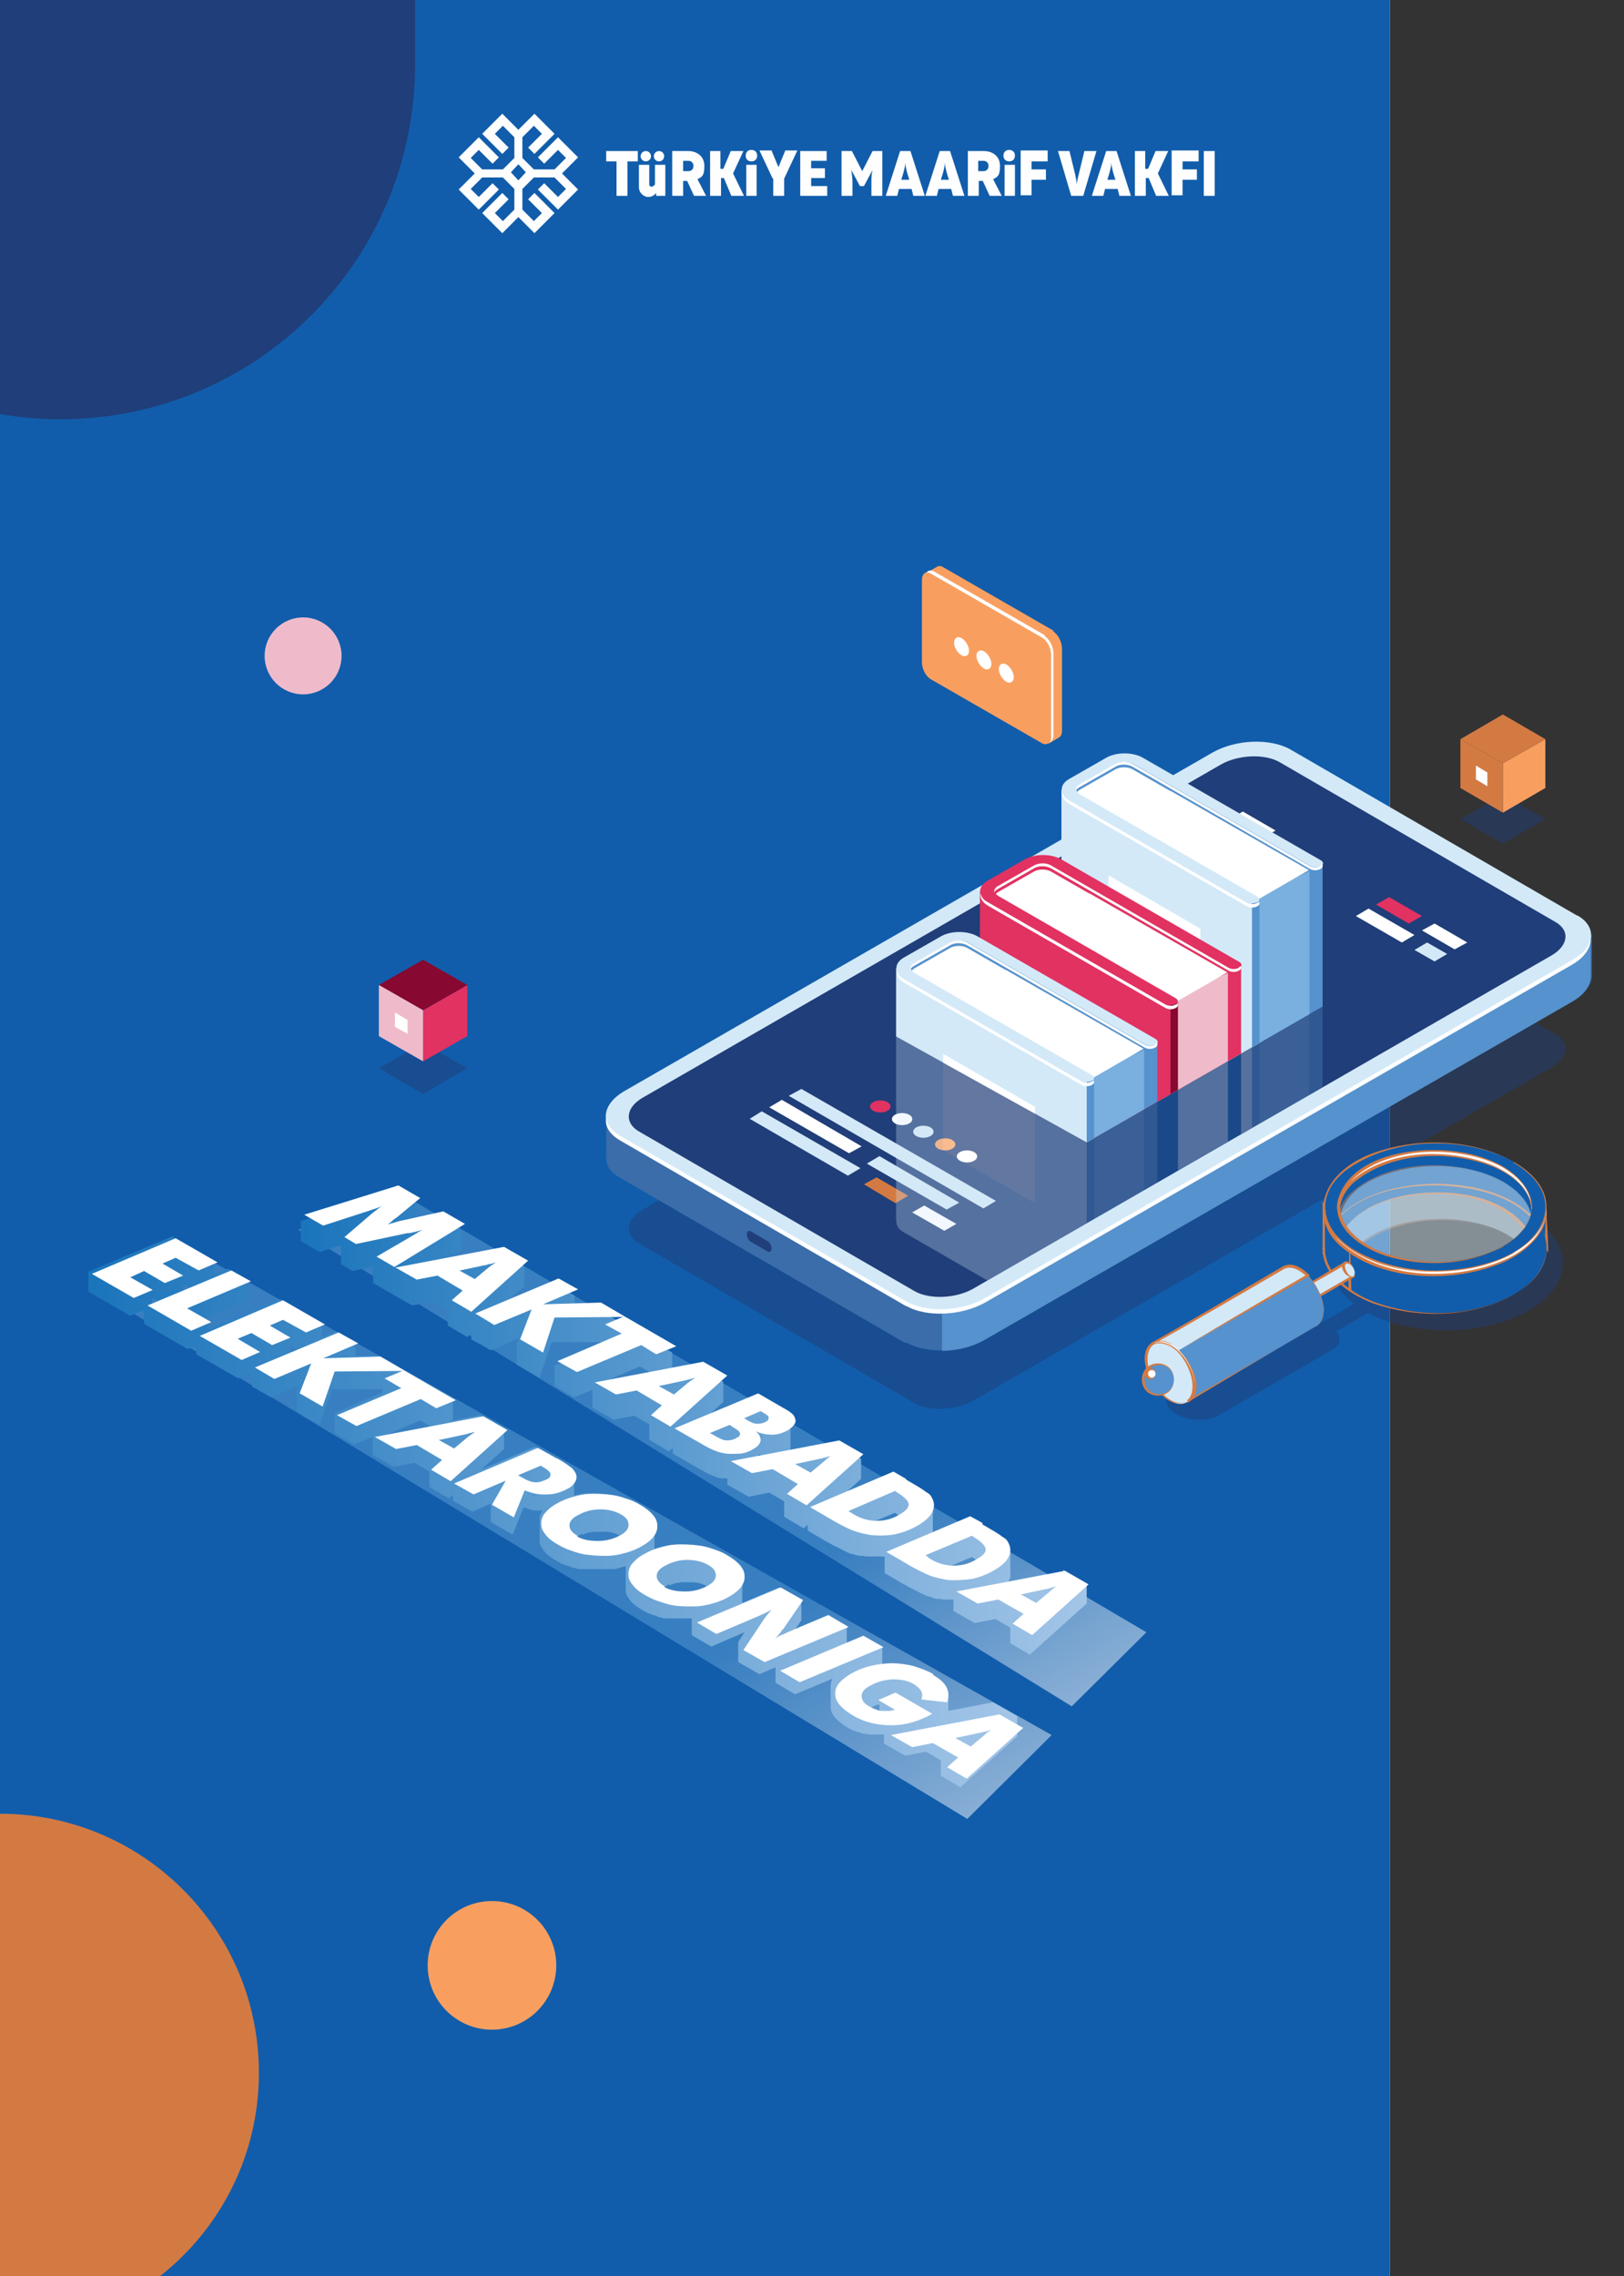 <?xml version="1.0" encoding="UTF-8"?>
<svg xmlns="http://www.w3.org/2000/svg" version="1.1" xmlns:xlink="http://www.w3.org/1999/xlink" viewBox="0 0 282.9 396.3">
  <rect x="0" y="0" width="282.9" height="396.3" fill="#333333" stroke="none"/>
  <!-- Generator: Adobe Illustrator 29.0.1, SVG Export Plug-In . SVG Version: 2.1.0 Build 192)  -->
  <defs>
    <style>
      .st0, .st1, .st2, .st3 {
        isolation: isolate;
      }

      .st0, .st1, .st3, .st4 {
        opacity: .5;
      }

      .st0, .st5 {
        fill: #203e79;
      }

      .st6 {
        fill: url(#linear-gradient2);
      }

      .st1 {
        fill: url(#linear-gradient1);
      }

      .st1, .st3 {
        mix-blend-mode: multiply;
      }

      .st7 {
        fill: #efbbca;
      }

      .st8 {
        fill: #7ab0df;
      }

      .st9 {
        fill: #fff;
      }

      .st10 {
        fill: #870830;
      }

      .st11 {
        fill: #f89f60;
      }

      .st12 {
        fill: #cbe5f6;
      }

      .st13 {
        fill: none;
      }

      .st14 {
        fill: #3a6daa;
      }

      .st15 {
        clip-path: url(#clippath-1);
      }

      .st16 {
        fill: #7e56a2;
      }

      .st17 {
        fill: #d37a43;
      }

      .st18 {
        fill: #d3e9f8;
      }

      .st19 {
        fill: #5692cd;
      }

      .st20 {
        fill: #e6a223;
      }

      .st21 {
        fill: #e13262;
      }

      .st22 {
        opacity: .3;
      }

      .st23 {
        fill: url(#linear-gradient3);
      }

      .st24 {
        fill: #115dab;
      }

      .st3 {
        fill: url(#linear-gradient);
      }

      .st25 {
        clip-path: url(#clippath-2);
      }

      .st26 {
        fill: #fefefe;
      }

      .st27 {
        clip-path: url(#clippath);
      }
    </style>
    <linearGradient id="linear-gradient" x1="-121.7" y1="1419.6" x2="-197.4" y2="1288.5" gradientTransform="translate(197.1 -968.5) rotate(.7) scale(.9) skewX(4.1)" gradientUnits="userSpaceOnUse">
      <stop offset="0" stop-color="#fff"/>
      <stop offset=".3" stop-color="#60a1d7"/>
    </linearGradient>
    <linearGradient id="linear-gradient1" x1="-246.5" y1="1324.9" x2="-322.1" y2="1193.9" gradientTransform="translate(322 -992.3) rotate(.3) skewX(3.2)" gradientUnits="userSpaceOnUse">
      <stop offset="0" stop-color="#fff"/>
      <stop offset=".3" stop-color="#60a1d7"/>
    </linearGradient>
    <clipPath id="clippath">
      <polygon class="st13" points="156.1 180.5 189.3 198.9 233.2 173.7 238.5 184.6 169.3 224.5 143.9 211.5 156.1 180.5"/>
    </clipPath>
    <clipPath id="clippath-1">
      <polygon class="st13" points="152.9 178.7 189.3 198.9 239.9 169.8 240.7 126.1 207 120.6 154.3 157.3 152.9 178.7"/>
    </clipPath>
    <linearGradient id="linear-gradient2" x1="52.9" y1="1249.8" x2="189.6" y2="1249.8" gradientTransform="translate(0 -1002)" gradientUnits="userSpaceOnUse">
      <stop offset="0" stop-color="#1b75bb"/>
      <stop offset="1" stop-color="#a4c6e8"/>
    </linearGradient>
    <linearGradient id="linear-gradient3" x1="16.1" y1="1265.3" x2="178.3" y2="1265.3" gradientTransform="translate(0 -1002)" gradientUnits="userSpaceOnUse">
      <stop offset="0" stop-color="#1b75bb"/>
      <stop offset="1" stop-color="#a4c6e8"/>
    </linearGradient>
    <clipPath id="clippath-2">
      <polygon class="st13" points="15.7 222 55.9 198.6 208.2 286.6 168 309.9 15.7 222"/>
    </clipPath>
  </defs>
  <g class="st2">
    <g id="Layer_1">
      <rect class="st9" x=".7" width="241.4" height="396.7"/>
      <rect class="st24" width="242.1" height="396.7"/>
      <polygon class="st3" points="186.7 297.1 199.7 284.2 69.3 207.5 51.9 214.1 186.7 297.1"/>
      <polygon class="st1" points="168.5 316.7 183.2 302.1 35.1 218.6 16.8 224.8 168.5 316.7"/>
      <path class="st5" d="M72.3,0H0v72.1h0c3.4.6,6.9.9,10.5.9,34.2,0,61.8-27.7,61.8-61.8"/>
      <path class="st17" d="M27.9,396.3c10.5-8.3,17.2-21,17.2-35.4,0-24.9-20.2-45.1-45.1-45.1v80.5h27.9Z"/>
      <path class="st0" d="M270.9,180l-48-27.8c-2.6-1.5-7.2-1.3-10.2.4l-100.7,58c-3,1.7-3.3,4.4-.7,5.9l48,27.8c2.6,1.5,7.2,1.3,10.2-.4l100.7-58c3-1.7,3.4-4.4.7-5.9Z"/>
      <path class="st14" d="M157.8,233.9l-49.9-28.9c-1.6-.9-2.4-2.2-2.3-3.6h0v-7.2l2.8,3.2c.2-.1.4-.2.6-.4l102.2-58.8c4.1-2.3,10.2-2.6,13.7-.6l49.3,28.5c1-1.1,3.1-3.4,3.1-3.4v7.1h0c0,1.6-1.1,3.3-3.4,4.6l-102.2,58.8c-4.1,2.3-10.2,2.6-13.7.6h-.2Z"/>
      <path class="st5" d="M130.8,216.2l2.9,1.7c.4.2.7,0,.7-.5h0c0-.5-.3-1.1-.7-1.3l-2.9-1.7c-.4-.2-.7,0-.7.5h0c0,.5.3,1.1.7,1.3Z"/>
      <path class="st19" d="M211,138.3c4.1-2.3,10.2-2.6,13.7-.6l49.3,28.5c1-1.1,3.1-3.4,3.1-3.4v7.1h0c0,1.6-1.1,3.3-3.4,4.6l-102.2,58.8c-2.1,1.2-4.8,1.9-7.4,1.9v-70.1c.1,0,46.9-26.9,46.9-26.9h0Z"/>
      <path class="st18" d="M274.7,159.4l-49.9-28.9c-3.5-2-9.6-1.8-13.7.6l-102.2,58.8c-4.1,2.3-4.5,5.9-1,7.9l50,28.9c3.5,2,9.6,1.8,13.7-.6l102.2-58.8c4.1-2.3,4.5-5.9,1-7.9h-.1Z"/>
      <path class="st9" d="M157.8,227.4l-49.9-28.9c-1.8-1.1-2.6-2.5-2.3-4,0,1.2.9,2.3,2.3,3.2l50,28.9c3.5,2,9.6,1.8,13.7-.6l102.2-58.8c2-1.1,3.1-2.5,3.3-3.9.1,1.6-1,3.4-3.3,4.7l-102.2,58.8c-4.1,2.3-10.2,2.6-13.7.6h0Z"/>
      <path class="st5" d="M270.9,160.5l-48-27.8c-2.6-1.5-7.2-1.3-10.2.4l-100.7,58c-3,1.7-3.3,4.4-.7,5.9l48,27.8c2.6,1.5,7.2,1.3,10.2-.4l100.7-58c3-1.7,3.4-4.4.7-5.9Z"/>
      <polygon class="st18" points="171.3 210.4 137.4 190.8 139.6 189.6 173.5 209.1 171.3 210.4"/>
      <polygon class="st18" points="147.7 204.7 130.6 194.8 132.7 193.5 149.9 203.4 147.7 204.7"/>
      <polygon class="st17" points="156 209.5 150.5 206.2 152.7 205 158.2 208.2 156 209.5"/>
      <polygon class="st9" points="164.5 214.3 158.9 211.1 161 209.9 166.6 213.1 164.5 214.3"/>
      <polygon class="st9" points="147.9 200.8 134 192.8 136.2 191.5 150.1 199.6 147.9 200.8"/>
      <polygon class="st18" points="164.9 210.6 151 202.6 153.2 201.3 167.1 209.4 164.9 210.6"/>
      <path class="st21" d="M154.6,193.4c-.7.4-1.8.4-2.5,0s-.7-1.1,0-1.5,1.8-.4,2.5,0,.7,1.1,0,1.5Z"/>
      <path class="st9" d="M158.4,195.6c-.7.4-1.8.4-2.5,0s-.7-1.1,0-1.5,1.8-.4,2.5,0,.7,1.1,0,1.5Z"/>
      <path class="st18" d="M162.1,197.8c-.7.4-1.8.4-2.5,0s-.7-1.1,0-1.5,1.8-.4,2.5,0,.7,1.1,0,1.5Z"/>
      <path class="st11" d="M165.9,200c-.7.4-1.8.4-2.5,0s-.7-1.1,0-1.5,1.8-.4,2.5,0,.7,1.1,0,1.5Z"/>
      <path class="st9" d="M169.7,202.1c-.7.4-1.8.4-2.5,0s-.7-1.1,0-1.5,1.8-.4,2.5,0,.7,1.1,0,1.5Z"/>
      <polygon class="st21" points="245.4 160.8 239.7 157.5 242 156.2 247.7 159.5 245.4 160.8"/>
      <polygon class="st9" points="253.4 165.3 247.7 162 249.9 160.8 255.6 164.1 253.4 165.3"/>
      <polygon class="st9" points="220 145.9 214.3 142.6 216.5 141.3 222.2 144.6 220 145.9"/>
      <polygon class="st9" points="244.2 164.1 236.2 159.5 238.4 158.2 246.4 162.8 244.2 164.1"/>
      <polygon class="st18" points="249.9 167.4 246.4 165.4 248.6 164.1 252.1 166.1 249.9 167.4"/>
      <path class="st0" d="M204.3,241.9l19.9-11.5c1.6-.9,4.1-1,6.2-.2l5.5-3.2c-5.1-3.8-5.6-9.1-1.4-13.1.8,1.2,2,2.2,3.7,3.2,6.6,3.8,17.3,3.8,23.8,0,2.6-1.5,4.1-3.3,4.7-5.2,7.5,4.6,7.4,11.8-.4,16.3-7.7,4.4-20,4.6-28,.4l-5.5,3.2c.9,1.1.7,2.4-.7,3.2l-19.9,11.5c-1.9,1.1-5.2.9-7.3-.3s-2.4-3.1-.5-4.2h-.1Z"/>
      <g class="st4">
        <path class="st18" d="M261.9,205.8c-6.6-3.8-17.3-3.8-23.8,0-2.7,1.6-4.3,3.6-4.8,5.6.4,1.8,1.7,3.6,3.9,5,.5-.4,1.1-.9,1.8-1.3,6.6-3.8,17.3-3.8,23.8,0,.3.2.6.4.9.6,1.6-1.3,2.6-2.8,3-4.4-.5-2.1-2.1-4-4.8-5.6h0Z"/>
        <path class="st17" d="M261.9,205.8c-7.1-3.8-16.2-3.8-23.3,0-2.3,1.2-4.5,3.1-5.1,5.8.4,1.6,2.1,3.7,3.8,4.8h-.3c7.4-5.4,19.1-5.4,26.8-.5,1-.9,2.6-2.6,2.9-4.3-.6-2.5-2.6-4.4-4.8-5.6h0v-.2ZM261.9,205.8c2.2,1.2,4.2,3.1,4.8,5.6-.4,1.7-1.6,3.4-3,4.4-7.6-4.7-19.2-4.5-26.4.8h-.2c-1.9-1.1-3.6-2.9-4.1-5.2,3-9.9,21.4-10.2,28.9-5.6h0Z"/>
      </g>
      <path class="st24" d="M232.9,214.5l2.6-3.4,7.8-3.6,6.7-.6,7.9,1,5.5,2.8,3.5,2.2.6-3.6-1.2-4.2s-3-2-3.2-2.2-7-2.6-7-2.6l-6.8-.5-5.5.7-5.6,1.6-3.7,2.6-2.8,3.5-.3,4.4,1.3,1.8h.2Z"/>
      <path class="st17" d="M232.9,214.5l2.5-3.4,7.8-3.7s6.7-.6,6.8-.6c0,0,7.9.9,8,.9l5.5,2.8,3.5,2.2h-.3c0,.1.6-3.5.6-3.5h0c0,.1-1.2-4.1-1.2-4.1h.1c-.8-.4-2.7-1.8-3.5-2.2l-1.3-.5-5.3-2h0l-6.8-.5c.2,0-5.5.7-5.4.7.2,0-5.7,1.7-5.5,1.6,0,0-3.8,2.6-3.7,2.5,0,0-2.9,3.6-2.8,3.4,0,0-.4,4.4-.4,4.3l1.3,1.9h0v.2ZM232.9,214.5s-1.3-1.8-1.4-1.8l.3-4.4h0l2.7-3.6,3.7-2.6h0l5.6-1.7,5.5-.7,6.8.4h0l5.3,1.9c.5.2,1.6.5,2,.9.5.3,2.5,1.7,3,2h0l1.2,4.3h0c0,.1-.6,3.7-.6,3.7v.3l-.3-.2s-3.5-2.3-3.5-2.2l-5.5-2.8c.4,0-8-1-7.8-1,0,0-6.9.6-6.7.6,0,0-7.9,3.6-7.8,3.5l-2.6,3.3h0Z"/>
      <polygon class="st24" points="269.4 210.2 269.4 217.2 267.5 214.2 269.4 210.2"/>
      <path class="st17" d="M269.4,210.2c0,2.6.3,5.3.3,7.9-.8-1.3-1.6-2.6-2.4-3.9.7-1.4,1.5-2.7,2.1-4h0ZM269.4,210.2c-.6,1.4-1.1,2.7-1.7,4.1v-.2c.6,1,1.3,2,1.9,3.1h-.5c0-2.2.2-4.5.2-6.9h.1Z"/>
      <path class="st24" d="M238.1,210.5c6.6-3.8,17.3-3.8,23.8,0,2.1,1.2,3.5,2.6,4.3,4.1.6-.5,1.3-.9,1.6-1.6-.9-1.3-2.3-2.5-4.1-3.5-7.6-4.4-19.8-4.4-27.4,0-1.6.9-2.9,2-3.9,3.2.3.7.8,1.4,1.4,2,.8-1.5,2.2-2.9,4.3-4.1h0Z"/>
      <path class="st17" d="M238.1,210.5c7.7-4.4,23.2-4.3,28.3,4h-.3c.6-.6,1.3-1,1.6-1.6v.2c-4.1-5.1-11.2-6.5-17.4-6.7-6.3,0-13.4,1.3-17.7,6.3.3.6.8,1.4,1.4,1.9.8-1.7,2.6-3.2,4.2-4.1h-.1ZM238.1,210.5c-1.8,1-3.3,2.5-4.3,4.2-.6-.6-1.1-1.2-1.4-2,4.3-5,11.4-6.5,17.8-6.6,6.4.1,13.6,1.6,17.8,6.9h0c-.4,1.1-1.3,1.5-2,2.1v-.2c-5.1-8.3-20.3-8.6-28-4.2h0v-.2Z"/>
      <g class="st4">
        <path class="st18" d="M261.9,205.8c-6.6-3.8-17.3-3.8-23.8,0-2.7,1.6-4.3,3.6-4.8,5.6.5,2.1,2.1,4,4.8,5.6,6.6,3.8,17.3,3.8,23.8,0,2.7-1.6,4.3-3.6,4.8-5.6-.5-2.1-2.1-4-4.8-5.6Z"/>
        <path class="st17" d="M261.9,205.8c-4.7-2.6-10.4-3.2-15.7-2.5-5,.8-11.2,2.8-12.7,8.2.7,2.8,3.9,5.3,6.8,6.4,6.1,2.4,13.2,2.5,19.4.1,3-1.2,6.1-3.2,7-6.6-.6-2.4-2.6-4.4-4.8-5.6h0ZM261.9,205.8c2.2,1.2,4.2,3.1,4.8,5.6-.8,3.3-3.9,5.5-6.9,6.8-6.2,2.5-13.4,2.6-19.6.1-3.1-1.2-6.3-3.4-7.1-6.9.3-1.4,1.1-2.6,2.1-3.6,6.8-6.2,19-6.2,26.8-2h0Z"/>
      </g>
      <path class="st24" d="M267.8,213c-.1.3-.3.5-.6.8h0l-1.8,1-2.1,2-3,1.3-4.1,1.5-3.6.9-5,.2-3.2-.3-6.4-1.7-4.2-3.7s0-.1.1-.2c-.6-.6-1.1-1.3-1.4-2-.1.1-.2.3-.3.4l-1.5-3.1v7.3h0c0,2.9,1.9,5.7,5.7,7.9,7.6,4.4,19.8,4.4,27.4,0,5.7-3.3,7.1-8.2,4.1-12.3h-.1Z"/>
      <path class="st17" d="M267.8,213c-.1.3-.4.6-.6.8h0l-1.7,1.1-2.1,2s-3,1.3-3,1.4l-4.1,1.5-3.6.9s-5,.2-5.1.2c0,0-3.2-.3-3.3-.3h0l-6.4-1.7h0l-4.2-3.7h-.1v-.4c.1,0,.1.2.1.2-.6-.6-1.1-1.3-1.4-2h.4l-.3.5-.2.3v-.3c-.1,0-1.6-3.1-1.6-3.1h.4c0-.1,0,7.2,0,7.2h-.5c0-.1.5-1,.5-1-.5,5,4.1,8.5,8.4,10.1,8.2,3,18.2,2.7,25.6-2.1,3.9-2.5,6-7.4,2.9-11.4h0v-.2ZM267.8,213c3.2,4,1.1,9-2.8,11.6-7.5,4.9-17.6,5.2-25.9,2.3-4.1-1.6-8.6-4.6-8.7-9.5h.5c0,.1-.5,1-.5,1v-9.3l.4.9,1.5,3.1h-.4l.3-.5.2-.3v.3c.5.8,1,1.4,1.6,2,0,0-.1.3-.2.4v-.2l4.1,3.7c-.4-.2,6.4,1.7,6.4,1.7-.1,0,3.3.4,3.2.3,0,0,5.1-.2,5-.2s3.7-.9,3.6-.8l4.1-1.4,3-1.3,2.2-2,1.8-1h0c.2-.1.5-.4.6-.7h0Z"/>
      <path class="st24" d="M235.2,216.2l-1.5-1.3s0-.1.1-.2c-.6-.6-1.1-1.3-1.4-2-.1.1-.2.3-.3.4l-1.5-3.1v7.3h0c0,2.6,1.5,5.1,4.6,7.2v-8.4h0Z"/>
      <path class="st17" d="M235.2,216.2l-1.6-1.3h0s0-.3.1-.3h0c-.6-.5-1.1-1.1-1.5-1.9h.2c0,.2-.4.5-.4.6v-.2c-.1,0-1.6-3-1.6-3h.4v7.3h-.5c0-.1.5-1,.5-1v1c0,3,2.1,5.4,4.4,7.1l-.3.2c0-2.8.1-5.6.2-8.4h.1ZM235.2,216.2c0,2.9.2,5.8.2,8.8-2.6-1.6-5-4.3-5-7.6h.5c0,.1-.5,1-.5,1v-9.2l.4.8,1.4,3.1h-.2l.3-.4v-.2c.5.8.9,1.6,1.6,2.2,0,0-.1.2-.1.3h0l1.5,1.3h0Z"/>
      <path class="st24" d="M263.7,202.3c-7.6-4.4-19.8-4.4-27.4,0s-7.6,11.4,0,15.8,19.8,4.4,27.4,0c7.6-4.4,7.6-11.4,0-15.8ZM261.9,217c-6.6,3.8-17.3,3.8-23.8,0s-6.6-10,0-13.8,17.3-3.8,23.8,0c6.6,3.8,6.6,10,0,13.8Z"/>
      <path class="st17" d="M263.7,202.3c-8.6-4.6-20.9-4.4-29,1.3-6.1,4.5-4.5,11,1.7,14.3,7.1,3.9,15.9,4.2,23.5,1.8,9.3-2.9,13.5-11.6,3.7-17.3h.1ZM263.7,202.3c9.9,5.7,5.7,14.5-3.6,17.6-7.7,2.6-16.6,2.3-23.9-1.6-9.9-5.9-5.7-14.8,3.8-17.8,7.7-2.5,16.6-2.1,23.7,1.8h0Z"/>
      <path class="st17" d="M261.9,217c-6.2,3.4-14,3.7-20.7,1.6-4-1.4-8.9-4.5-8.2-9.4,2.3-9.5,18.1-10.4,25.7-7.5,8.1,2.7,11.8,10.3,3.2,15.3h0ZM261.9,217c8.5-5,4.8-12.5-3.2-15.1-7.3-2.7-22.9-1.6-25.2,7.3-.6,4.6,4.1,7.7,7.9,9.1,6.6,2.2,14.4,2,20.6-1.3h0Z"/>
      <polygon class="st18" points="223.7 226.1 234.4 219.8 235.8 222.1 225 228.4 223.7 226.1"/>
      <path class="st17" d="M223.7,226.1c3.1-1.9,7.4-4.6,10.6-6.4h.2c0-.1.1,0,.1,0l1.4,2.3v.2c.1,0,0,.1,0,.1-3.6,2.1-7.2,4.2-10.9,6.2h0l-1.3-2.5h-.1ZM223.7,226.1l1.4,2.3c2.9-2.1,7.2-4.4,10.6-6.4v.4l-1.5-2.3h.3c-3.1,1.9-7.7,4.4-10.8,6.1h0Z"/>
      <path class="st16" d="M225.3,227.8c0,.6-.4.9-1,.6s-1-1.1-1-1.7.4-.9,1-.6c.5.3,1,1.1,1,1.7Z"/>
      <path class="st17" d="M225.3,227.8c0,.8-.8.9-1.3.5-.7-.4-1.5-2.1-.3-2.5,1,0,1.5,1.2,1.6,2h0ZM225.3,227.8c0-.7-.7-1.7-1.5-1.6-.5.4,0,1.4.4,1.9s1.1.5,1.1-.3h0Z"/>
      <path class="st16" d="M225.3,227.8c0,.6-.4.9-1,.6s-1-1.1-1-1.7.4-.9,1-.6c.5.3,1,1.1,1,1.7Z"/>
      <path class="st17" d="M225.3,227.8c0,.8-.8.9-1.3.5-.7-.4-1.5-2.1-.3-2.5,1,0,1.5,1.2,1.6,2h0ZM225.3,227.8c0-.7-.7-1.7-1.5-1.6-.5.4,0,1.4.4,1.9s1.1.5,1.1-.3h0Z"/>
      <path class="st18" d="M236,221.6c0,.6-.4.9-1,.6-.5-.3-1-1.1-1-1.7s.4-.9,1-.6c.5.3,1,1.1,1,1.7Z"/>
      <path class="st17" d="M236,221.6c0,.8-.8.9-1.3.5-.7-.4-1.5-2.1-.3-2.5,1,0,1.5,1.2,1.6,2h0ZM236,221.6c0-.7-.7-1.7-1.5-1.6-.5.4,0,1.4.4,1.9s1.1.5,1.1-.3h0Z"/>
      <path class="st19" d="M230.6,228.2c0-2.6-1.9-5.9-4.1-7.2-1.2-.7-2.2-.7-3-.2h0l-22.7,13.2,5.9,10.1,22.4-13.1c.1,0,.3-.1.4-.2h0c.6-.5,1-1.3,1-2.5h.1Z"/>
      <path class="st17" d="M230.6,228.2c0-3.2-3.6-8.9-7.2-7.4-7.2,4.4-15.1,9-22.5,13.4v-.3l6,10.1h-.3c7.5-4.4,15.1-8.6,22.5-13,1-.4,1.4-1.7,1.4-2.8h.1ZM230.6,228.2c0,.9-.3,2-1,2.5-7.6,4.4-15.2,9-22.8,13.5h-.2c0,.1-.1,0-.1,0l-5.9-10.1v-.2c-.1,0,0-.1,0-.1,7.6-4.3,15.3-8.8,22.8-13,3.3-1.7,7.2,4.3,7.1,7.4h0Z"/>
      <path class="st18" d="M202.4,236.8l25.4-14.6c-.4-.4-.9-.8-1.4-1.1-1.2-.7-2.2-.7-3-.2h0l-22.7,13.2,1.6,2.8h0Z"/>
      <path class="st17" d="M202.4,236.8c7.4-4.4,17.9-10.6,25.3-14.9v.4c-1.1-1-2.7-2.1-4.1-1.3h-.2c0,.1-.1,0-.1,0h.3c-6.7,3.9-16.1,9.4-22.8,13.1h0l1.6,2.8h0ZM202.4,236.8l-1.7-2.8h0c6.5-3.9,15.9-9.5,22.6-13.4h.2c0-.1.1,0,.1,0h-.3c1.8-1.1,3.7.3,4.9,1.5-7.5,4.3-18.1,10.3-25.8,14.6h0Z"/>
      <ellipse class="st18" cx="203.8" cy="239.1" rx="3.4" ry="5.9" transform="translate(-92.3 133.9) rotate(-30)"/>
      <path class="st17" d="M207.9,241.4c0,3.4-3,3.7-5.2,1.8-1.9-1.6-3.2-4-3.3-6.6,0-3.6,3.2-4,5.5-1.8,1.8,1.7,3,4.1,3.1,6.6h-.1ZM207.9,241.4c0-3.2-2.9-7.8-6.4-7.5-1.2.3-1.6,1.6-1.6,2.7,0,2.4,1.2,4.7,3,6.4,2.1,2,5,1.8,5.1-1.6h-.1Z"/>
      <path class="st19" d="M204.5,240.2c0,1.5-1.2,2.7-2.7,2.7s-2.7-1.2-2.7-2.7,1.2-2.7,2.7-2.7,2.7,1.2,2.7,2.7Z"/>
      <path class="st17" d="M204.5,240.2c0,3.7-5.5,3.8-5.6,0,.1-3.8,5.6-3.7,5.6,0h0ZM204.5,240.2c-.1-3.4-5.1-3.4-5.1,0s5,3.4,5.1,0h0Z"/>
      <path class="st9" d="M201.3,239.2c0,.4-.4.8-.8.8s-.8-.4-.8-.8.4-.8.8-.8.8.4.8.8Z"/>
      <path class="st17" d="M201.3,239.2c0,1.2-1.8,1.3-1.8,0s1.9-1.2,1.8,0h0ZM201.3,239.2c0-.9-1.4-.8-1.3,0,0,.9,1.3.9,1.3,0h0Z"/>
      <path class="st9" d="M204.1,234.1c-1.2-.7-2.3-.7-3.1-.2.7-.3,1.7-.2,2.8.4,2.3,1.3,4.1,4.5,4.1,7.2s-.4,2.1-1.1,2.6c.8-.4,1.4-1.4,1.4-2.8,0-2.6-1.9-5.9-4.1-7.2h0Z"/>
      <path class="st17" d="M204.1,234.1c-.9-.5-2.1-.8-3.1-.2h0c3.5-1.2,6.8,3.7,7.1,6.8.2,1.2,0,2.7-1.1,3.5l-.2-.4c3.2-2.1,0-8.3-2.7-9.7h0ZM204.1,234.1c2.8,1.5,6.4,7.9,2.9,10.1l-.2-.4c.9-.7,1-1.9.9-3.1-.3-2.9-3.2-7.8-6.6-6.8h0c.9-.7,2.2-.4,3.1.2h0Z"/>
      <path class="st9" d="M261.9,203.3c-6.6-3.8-17.3-3.8-23.8,0-3.4,2-5.1,4.6-4.9,7.2.1-2.4,1.8-4.8,4.9-6.6,6.6-3.8,17.3-3.8,23.8,0,3.1,1.8,4.8,4.2,4.9,6.6.1-2.6-1.5-5.2-4.9-7.2Z"/>
      <path class="st17" d="M261.9,203.3c-7.7-4.2-21.6-4-27.4,3.3-.8,1.1-1.3,2.5-1.2,3.9h-.4c0-1.8,1.1-3.5,2.3-4.7,6.4-5.8,17.4-6,25-2.8,3.1,1.4,6.4,3.9,6.6,7.5h-.1c.2-3.2-2.3-5.7-4.9-7.2h0ZM261.9,203.3c2.6,1.5,5.1,4,5,7.2h-.1c-.3-3.6-3.6-6-6.6-7.3-7.7-3.1-18.1-2.7-24.6,2.9-1.2,1.2-2.1,2.7-2.2,4.4h-.4c0-1.5.4-2.9,1.3-4.1,6-7.4,19.9-7.5,27.7-3.1h-.1Z"/>
      <path class="st9" d="M263.7,218.1c-7.6,4.4-19.8,4.4-27.4,0-3.6-2.1-5.5-4.8-5.7-7.6-.1,3,1.7,5.9,5.7,8.2,7.6,4.4,19.8,4.4,27.4,0,3.9-2.3,5.8-5.2,5.7-8.2-.1,2.8-2,5.5-5.7,7.6Z"/>
      <path class="st17" d="M263.7,218.1c-8.9,5-24.2,4.8-31.4-3.1-1-1.2-1.7-2.8-1.8-4.5h.4c0,2,.9,4,2.2,5.4,7.2,6.9,20.1,7.3,28.9,3.5,3.9-1.7,7.2-4.7,7.4-8.9-.2,3.4-2.9,6-5.7,7.6h0ZM263.7,218.1c2.8-1.6,5.5-4.2,5.6-7.6.6,4.1-3.7,7.6-7.2,9.2-8.8,3.9-22.2,3.6-29.3-3.4-1.4-1.5-2.4-3.6-2.3-5.7h.4c0,1.6.7,3.1,1.7,4.3,7,7.9,22.3,8.2,31.1,3.3h0Z"/>
      <g class="st22">
        <g class="st27">
          <g>
            <path class="st18" d="M186.3,188.3c-1.8,1.1-1.8,2.8,0,3.8l30.9,17.8c.5.3,1.3.3,1.8,0s.5-.8,0-1l-30.9-17.8c-.8-.5-.8-1.2,0-1.7l3-1.7c-.3-.5-.6-1-.9-1.6l-3.9,2.2h0Z"/>
            <path class="st19" d="M230,202.5l-30.9-17.8c-1.8-1.1-4.8-1.1-6.6,0l-2.4,1.4c.3.5.6,1.1.9,1.6l3.3-1.9c.8-.5,2.1-.5,3,0l30.9,17.8c.5.3,1.3.3,1.8,0s.5-.8,0-1h0Z"/>
            <polygon class="st19" points="230.4 203.1 230.4 159.6 198 141.6 193.5 141.3 189.1 144.1 186.4 146.4 218 196.5 228.3 202.5 230.4 203.1"/>
            <polygon class="st8" points="218.4 208.5 228.1 203 228.1 161 218.1 165.6 218.4 208.5"/>
            <polygon class="st18" points="184.9 146.8 184.9 190.1 218.9 209.6 219.3 209.4 219.3 166 184.9 146.8"/>
            <path class="st9" d="M204,147.1l-6.8-3.9c-.8-.4-2-.4-2.8,0l-6.3,3.6c-.5.3-.7.7-.6,1l17.1,10.2,13.7,8.4,9.7-5.6-24.1-13.8h.1Z"/>
            <path class="st19" d="M218.1,165.3v44.8c.3,0,.6,0,.9-.2.2-.1.4-.3.4-.5h0v-43.4l-1.2-.7h0Z"/>
            <polygon class="st9" points="230.4 160.2 230.4 159.6 230.2 159.6 230.2 160 230.4 160.2"/>
            <polygon class="st9" points="219.3 166.5 219.3 166 219.2 166.2 219.3 166.5"/>
            <path class="st18" d="M217.2,166.5l-30.9-17.8c-1.8-1.1-1.8-2.8,0-3.8l6.3-3.6c1.8-1.1,4.8-1.1,6.6,0l30.9,17.8c.5.3.5.8,0,1s-1.3.3-1.8,0l-30.9-17.8c-.8-.5-2.1-.5-3,0l-6.3,3.6c-.8.5-.8,1.2,0,1.7l30.9,17.8c.5.3.5.8,0,1s-1.3.3-1.8,0h0Z"/>
            <polygon class="st9" points="209.1 187.1 193.1 177.8 193.1 161.7 209.1 171 209.1 187.1"/>
            <path class="st9" d="M230,160.1c-.5.3-1.3.3-1.8,0l-30.9-17.8c-.8-.5-2.1-.5-3,0l-6.3,3.6c-.5.3-.7.8-.6,1.1,0-.2.3-.4.6-.6l6.3-3.6c.8-.5,2.1-.5,3,0l30.9,17.8c.5.3,1.3.3,1.8,0,.4-.2.5-.5.3-.8,0,0-.1.2-.3.2h0Z"/>
            <path class="st9" d="M219,166.5c-.5.3-1.3.3-1.8,0l-30.9-17.8c-.8-.4-1.2-1-1.3-1.6-.1.8.3,1.6,1.3,2.2l30.9,17.8c.5.3,1.3.3,1.8,0,.4-.2.5-.5.3-.8,0,0-.1.2-.3.2h0Z"/>
            <path class="st24" d="M172.1,196.7c-1.8,1.1-1.8,2.8,0,3.8l30.9,17.8c.5.3,1.3.3,1.8,0s.5-.8,0-1l-30.9-17.8c-.8-.5-.8-1.2,0-1.7l3-1.7c-.3-.5-.6-1-.9-1.6l-3.9,2.2h0Z"/>
            <path class="st24" d="M215.8,210.9l-30.9-17.8c-1.8-1.1-4.8-1.1-6.6,0l-2.4,1.4c.3.5.6,1.1.9,1.6l3.3-1.9c.8-.5,2.1-.5,3,0l30.9,17.8c.5.3,1.3.3,1.8,0s.5-.8,0-1h0Z"/>
            <polygon class="st24" points="216.2 211.5 216.2 168 183.8 150 179.3 149.7 174.9 152.5 172.2 154.9 203.8 204.9 214.1 210.9 216.2 211.5"/>
            <polygon class="st12" points="204.2 216.9 213.9 211.4 213.9 169.4 203.9 174 204.2 216.9"/>
            <polygon class="st24" points="170.7 155.2 170.7 198.6 204.7 218 205.1 217.8 205.1 174.4 170.7 155.2"/>
            <path class="st9" d="M189.8,155.6l-6.8-3.9c-.8-.4-2-.4-2.8,0l-6.3,3.6c-.5.3-.7.7-.6,1l17.1,10.2,13.7,8.4,9.7-5.6-24.1-13.8h.1Z"/>
            <path class="st24" d="M203.9,173.7v44.8c.3,0,.6,0,.9-.2.2-.1.4-.3.4-.5h0v-43.4l-1.2-.7h0Z"/>
            <polygon class="st9" points="216.2 168.6 216.2 168 216 168 216 168.4 216.2 168.6"/>
            <polygon class="st9" points="205.1 174.9 205.1 174.4 205 174.6 205.1 174.9"/>
            <path class="st24" d="M203,174.9l-30.9-17.8c-1.8-1.1-1.8-2.8,0-3.8l6.3-3.6c1.8-1.1,4.8-1.1,6.6,0l30.9,17.8c.5.3.5.8,0,1s-1.3.3-1.8,0l-30.9-17.8c-.8-.5-2.1-.5-3,0l-6.3,3.6c-.8.5-.8,1.2,0,1.7l30.9,17.8c.5.3.5.8,0,1s-1.3.3-1.8,0h0Z"/>
            <polygon class="st9" points="194.9 195.5 178.9 186.2 178.9 170.1 194.9 179.4 194.9 195.5"/>
            <path class="st9" d="M215.8,168.5c-.5.3-1.3.3-1.8,0l-30.9-17.8c-.8-.5-2.1-.5-3,0l-6.3,3.6c-.5.3-.7.8-.6,1.1,0-.2.3-.4.6-.6l6.3-3.6c.8-.5,2.1-.5,3,0l30.9,17.8c.5.3,1.3.3,1.8,0,.4-.2.5-.5.3-.8,0,0-.1.2-.3.2h0Z"/>
            <path class="st9" d="M204.8,174.9c-.5.3-1.3.3-1.8,0l-30.9-17.8c-.8-.4-1.2-1-1.3-1.6-.1.8.3,1.6,1.3,2.2l30.9,17.8c.5.3,1.3.3,1.8,0,.4-.2.5-.5.3-.8,0,0-.1.2-.3.2h0Z"/>
            <path class="st18" d="M157.5,210.8c-1.8,1.1-1.8,2.8,0,3.8l30.9,17.8c.5.3,1.3.3,1.8,0s.5-.8,0-1l-30.9-17.8c-.8-.5-.8-1.2,0-1.7l3-1.7c-.3-.5-.6-1-.9-1.6l-3.9,2.2h0Z"/>
            <path class="st19" d="M201.2,225l-30.9-17.8c-1.8-1.1-4.8-1.1-6.6,0l-2.4,1.4c.3.5.6,1.1.9,1.6l3.3-1.9c.8-.5,2.1-.5,3,0l30.9,17.8c.5.3,1.3.3,1.8,0s.5-.8,0-1h0Z"/>
            <polygon class="st19" points="201.6 225.5 201.6 182.1 169.2 164.1 164.7 163.8 160.3 166.6 157.6 168.9 189.2 218.9 199.5 225 201.6 225.5"/>
            <polygon class="st8" points="189.6 231 199.3 225.4 199.3 183.5 189.3 188.1 189.6 231"/>
            <polygon class="st18" points="156.1 169.3 156.1 212.6 190.1 232.1 190.5 231.9 190.5 188.5 156.1 169.3"/>
            <path class="st9" d="M175.2,169.6l-6.8-3.9c-.8-.4-2-.4-2.8,0l-6.3,3.6c-.5.3-.7.7-.6,1l17.1,10.2,13.7,8.4,9.7-5.6-24.1-13.8h.1Z"/>
            <path class="st19" d="M189.3,187.8v44.8c.3,0,.6,0,.9-.2.2-.1.4-.3.4-.5h0v-43.4l-1.2-.7h0Z"/>
            <polygon class="st9" points="201.6 182.6 201.6 182.1 201.4 182.1 201.4 182.5 201.6 182.6"/>
            <polygon class="st9" points="190.5 189 190.5 188.5 190.4 188.7 190.5 189"/>
            <path class="st18" d="M188.4,189l-30.9-17.8c-1.8-1.1-1.8-2.8,0-3.8l6.3-3.6c1.8-1.1,4.8-1.1,6.6,0l30.9,17.8c.5.3.5.8,0,1s-1.3.3-1.8,0l-30.9-17.8c-.8-.5-2.1-.5-3,0l-6.3,3.6c-.8.5-.8,1.2,0,1.7l30.9,17.8c.5.3.5.8,0,1s-1.3.3-1.8,0h0Z"/>
            <polygon class="st9" points="180.3 209.5 164.3 200.3 164.3 184.2 180.3 193.4 180.3 209.5"/>
            <path class="st9" d="M201.2,182.6c-.5.3-1.3.3-1.8,0l-30.9-17.8c-.8-.5-2.1-.5-3,0l-6.3,3.6c-.5.3-.7.8-.6,1.1,0-.2.3-.4.6-.6l6.3-3.6c.8-.5,2.1-.5,3,0l30.9,17.8c.5.3,1.3.3,1.8,0,.4-.2.5-.5.3-.8,0,0-.1.2-.3.2h0Z"/>
            <path class="st9" d="M190.2,189c-.5.3-1.3.3-1.8,0l-30.9-17.8c-.8-.4-1.2-1-1.3-1.6-.1.8.3,1.6,1.3,2.2l30.9,17.8c.5.3,1.3.3,1.8,0,.4-.2.5-.5.3-.8,0,0-.1.2-.3.2h0Z"/>
          </g>
        </g>
      </g>
      <g class="st15">
        <g>
          <polygon class="st20" points="214.5 170.5 212 179 205.4 183.5 210.4 185.6 208.9 194 214.5 186.7 220.2 187.4 218.7 180.8 223.7 172.9 217.1 176 214.5 170.5"/>
          <path class="st24" d="M226.8,174.7l-3.1-1.8-4.8,2.2v3.3c0,.1,2,.2,2.1.2s5.7-3.9,5.7-3.9h.1Z"/>
          <path class="st24" d="M208.9,194l3.1,1.8,1.5-8.4-1.5-1.6-1.7.3-1.4,7.9h0Z"/>
          <polygon class="st24" points="217.6 172.3 215 180.8 208.5 185.3 213.5 187.3 212 195.7 217.6 188.4 223.3 189.2 221.8 182.5 226.8 174.7 220.2 177.8 217.6 172.3"/>
          <path class="st9" d="M212.6,195l1.4-7.9-4.6-1.9,6-4.1,2.3-7.5,2.3,4.8,6.4-3,.5-.7-6.6,3.1-2.6-5.5-2.6,8.5-6.6,4.5,5,2-1.5,8.4.6-.8h0Z"/>
          <polygon class="st24" points="217.6 172.3 214.5 170.5 212 179 215 180.8 217.6 172.3"/>
          <polygon class="st24" points="205.4 183.5 208.5 185.3 215 180.8 212 179 205.4 183.5"/>
          <polygon class="st9" points="214.9 181 215.4 180.7 212 178.8 212 179 211.7 179.1 214.9 181"/>
          <polygon class="st20" points="193.5 182.6 190.9 191 184.3 195.6 189.3 197.6 187.8 206 193.5 198.7 199.2 199.5 197.7 192.8 202.7 185 196.1 188.1 193.5 182.6"/>
          <path class="st24" d="M205.8,186.8l-3.1-1.8-4.8,2.2v3.3c0,.1,2,.2,2.1.2s5.7-3.9,5.7-3.9h.1Z"/>
          <path class="st24" d="M187.8,206l3.1,1.8,1.5-8.4-1.5-1.6-1.7.3-1.4,7.9h0Z"/>
          <polygon class="st24" points="196.6 184.3 194 192.8 187.4 197.4 192.4 199.4 190.9 207.8 196.6 200.5 202.3 201.2 200.8 194.6 205.8 186.8 199.2 189.8 196.6 184.3"/>
          <path class="st9" d="M191.5,207l1.4-7.9-4.6-1.9,6-4.1,2.3-7.5,2.3,4.8,6.4-3,.5-.7-6.6,3.1-2.6-5.5-2.6,8.5-6.6,4.5,5,2-1.5,8.4.6-.8h0Z"/>
          <polygon class="st24" points="196.6 184.3 193.5 182.6 190.9 191 194 192.8 196.6 184.3"/>
          <polygon class="st24" points="184.3 195.6 187.4 197.4 194 192.8 190.9 191 184.3 195.6"/>
          <polygon class="st9" points="193.9 193 194.3 192.8 191 190.8 190.9 191 190.7 191.2 193.9 193"/>
          <polygon class="st20" points="172.5 194.6 169.9 203.1 163.3 207.6 168.3 209.7 166.8 218.1 172.5 210.8 178.2 211.5 176.6 204.8 181.7 197 175 200.1 172.5 194.6"/>
          <path class="st24" d="M184.7,198.8l-3.1-1.8-4.8,2.2v3.3c0,.1,2,.2,2.1.2s5.7-3.9,5.7-3.9h.1Z"/>
          <path class="st24" d="M166.8,218.1l3.1,1.8,1.5-8.4-1.5-1.6-1.7.3-1.4,7.9h0Z"/>
          <polygon class="st24" points="175.5 196.4 173 204.9 166.4 209.4 171.4 211.4 169.9 219.8 175.5 212.5 181.2 213.3 179.7 206.6 184.7 198.8 178.1 201.9 175.5 196.4"/>
          <path class="st9" d="M170.5,219.1l1.4-7.9-4.6-1.9,6-4.1,2.3-7.5,2.3,4.8,6.4-3,.5-.7-6.6,3.1-2.6-5.5-2.6,8.5-6.6,4.5,5,2-1.5,8.4.6-.8h0Z"/>
          <polygon class="st24" points="175.5 196.4 172.5 194.6 169.9 203.1 173 204.9 175.5 196.4"/>
          <polygon class="st24" points="163.3 207.6 166.4 209.4 173 204.9 169.9 203.1 163.3 207.6"/>
          <polygon class="st9" points="172.8 205.1 173.3 204.8 170 202.9 169.9 203.1 169.7 203.2 172.8 205.1"/>
          <polygon class="st20" points="199.9 150.6 197.3 159 190.7 163.6 195.7 165.6 194.2 174 199.9 166.7 205.6 167.4 204.1 160.8 209.1 153 202.5 156 199.9 150.6"/>
          <path class="st24" d="M212.2,154.7l-3.1-1.8-4.8,2.2v3.3c0,.1,2,.2,2.1.2s5.7-3.9,5.7-3.9h.1Z"/>
          <path class="st24" d="M194.2,174l3.1,1.8,1.5-8.4-1.5-1.6-1.7.3-1.4,7.9h0Z"/>
          <polygon class="st24" points="203 152.3 200.4 160.8 193.8 165.3 198.8 167.4 197.3 175.8 203 168.5 208.7 169.2 207.2 162.6 212.2 154.7 205.6 157.8 203 152.3"/>
          <path class="st9" d="M197.9,175l1.4-7.9-4.6-1.9,6-4.1,2.3-7.5,2.3,4.8,6.4-3,.5-.7-6.6,3.1-2.6-5.5-2.6,8.5-6.6,4.5,5,2-1.5,8.4.6-.8h0Z"/>
          <polygon class="st24" points="203 152.3 199.9 150.6 197.3 159 200.4 160.8 203 152.3"/>
          <polygon class="st24" points="190.7 163.6 193.8 165.3 200.4 160.8 197.3 159 190.7 163.6"/>
          <polygon class="st9" points="200.3 161 200.7 160.7 197.4 158.8 197.3 159 197.1 159.2 200.3 161"/>
          <polygon class="st20" points="178.9 162.6 176.3 171.1 169.7 175.6 174.7 177.6 173.2 186 178.9 178.7 184.5 179.5 183 172.8 188 165 181.5 168.1 178.9 162.6"/>
          <path class="st24" d="M191.1,166.8l-3.1-1.8-4.8,2.2v3.3c0,.1,2,.2,2.1.2s5.7-3.9,5.7-3.9h.1Z"/>
          <path class="st24" d="M173.2,186l3.1,1.8,1.5-8.4-1.5-1.6-1.7.3-1.4,7.9h0Z"/>
          <polygon class="st24" points="182 164.4 179.4 172.8 172.8 177.4 177.8 179.4 176.3 187.8 182 180.5 187.6 181.3 186.1 174.6 191.1 166.8 184.5 169.9 182 164.4"/>
          <path class="st9" d="M176.9,187l1.4-7.9-4.6-1.9,6-4.1,2.3-7.5,2.3,4.8,6.4-3,.5-.7-6.6,3.1-2.6-5.5-2.6,8.5-6.6,4.5,5,2-1.5,8.4.6-.8h0Z"/>
          <polygon class="st24" points="182 164.4 178.9 162.6 176.3 171.1 179.4 172.8 182 164.4"/>
          <polygon class="st24" points="169.7 175.6 172.8 177.4 179.4 172.8 176.3 171.1 169.7 175.6"/>
          <polygon class="st9" points="179.2 173 179.7 172.8 176.4 170.8 176.3 171.1 176.1 171.2 179.2 173"/>
          <path class="st18" d="M186.3,179c-1.8,1.1-1.8,2.8,0,3.8l30.9,17.8c.5.3,1.3.3,1.8,0s.5-.8,0-1l-30.9-17.8c-.8-.5-.8-1.2,0-1.7l3-1.7c-.3-.5-.6-1-.9-1.6l-3.9,2.2h0Z"/>
          <path class="st19" d="M230,193.2l-30.9-17.8c-1.8-1.1-4.8-1.1-6.6,0l-2.4,1.4c.3.5.6,1.1.9,1.6l3.3-1.9c.8-.5,2.1-.5,3,0l30.9,17.8c.5.3,1.3.3,1.8,0s.5-.8,0-1h0Z"/>
          <polygon class="st19" points="230.4 193.8 230.4 150.3 198 132.3 193.5 132 189.1 134.8 186.4 137.1 218 187.2 228.3 193.2 230.4 193.8"/>
          <polygon class="st8" points="218.4 199.2 228.1 193.6 228.1 151.7 218.1 156.3 218.4 199.2"/>
          <polygon class="st18" points="184.9 137.5 184.9 180.9 218.9 200.3 219.3 200.1 219.3 156.7 184.9 137.5"/>
          <path class="st9" d="M204,137.8l-6.8-3.9c-.8-.4-2-.4-2.8,0l-6.3,3.6c-.5.3-.7.7-.6,1l17.1,10.2,13.7,8.4,9.7-5.6-24.1-13.8h.1Z"/>
          <path class="st19" d="M218.1,156v44.8c.3,0,.6,0,.9-.2.2-.1.4-.3.4-.5h0v-43.4l-1.2-.7h0Z"/>
          <polygon class="st9" points="230.4 150.9 230.4 150.3 230.2 150.3 230.2 150.7 230.4 150.9"/>
          <polygon class="st9" points="219.3 157.2 219.3 156.7 219.2 156.9 219.3 157.2"/>
          <path class="st18" d="M217.2,157.2l-30.9-17.8c-1.8-1.1-1.8-2.8,0-3.8l6.3-3.6c1.8-1.1,4.8-1.1,6.6,0l30.9,17.8c.5.3.5.8,0,1s-1.3.3-1.8,0l-30.9-17.8c-.8-.5-2.1-.5-3,0l-6.3,3.6c-.8.5-.8,1.2,0,1.7l30.9,17.8c.5.3.5.8,0,1s-1.3.3-1.8,0h0Z"/>
          <polygon class="st9" points="209.1 177.8 193.1 168.5 193.1 152.4 209.1 161.7 209.1 177.8"/>
          <path class="st9" d="M230,150.8c-.5.3-1.3.3-1.8,0l-30.9-17.8c-.8-.5-2.1-.5-3,0l-6.3,3.6c-.5.3-.7.8-.6,1.1,0-.2.3-.4.6-.6l6.3-3.6c.8-.5,2.1-.5,3,0l30.9,17.8c.5.3,1.3.3,1.8,0,.4-.2.5-.5.3-.8,0,0-.1.2-.3.2h0Z"/>
          <path class="st9" d="M219,157.2c-.5.3-1.3.3-1.8,0l-30.9-17.8c-.8-.4-1.2-1-1.3-1.6-.1.8.3,1.6,1.3,2.2l30.9,17.8c.5.3,1.3.3,1.8,0,.4-.2.5-.5.3-.8,0,0-.1.2-.3.2h0Z"/>
          <path class="st10" d="M172.1,196.7c-1.8,1.1-1.8,2.8,0,3.8l30.9,17.8c.5.3,1.3.3,1.8,0s.5-.8,0-1l-30.9-17.8c-.8-.5-.8-1.2,0-1.7l3-1.7c-.3-.5-.6-1-.9-1.6l-3.9,2.2h0Z"/>
          <path class="st10" d="M215.8,210.9l-30.9-17.8c-1.8-1.1-4.8-1.1-6.6,0l-2.4,1.4c.3.5.6,1.1.9,1.6l3.3-1.9c.8-.5,2.1-.5,3,0l30.9,17.8c.5.3,1.3.3,1.8,0s.5-.8,0-1h0Z"/>
          <polygon class="st21" points="216.2 211.5 216.2 168 183.8 150 179.3 149.7 174.9 152.5 172.2 154.9 203.8 204.9 214.1 210.9 216.2 211.5"/>
          <polygon class="st7" points="204.2 216.9 213.9 211.4 213.9 169.4 203.9 174 204.2 216.9"/>
          <polygon class="st21" points="170.7 155.2 170.7 198.6 204.7 218 205.1 217.8 205.1 174.4 170.7 155.2"/>
          <path class="st9" d="M189.8,155.6l-6.8-3.9c-.8-.4-2-.4-2.8,0l-6.3,3.6c-.5.3-.7.7-.6,1l17.1,10.2,13.7,8.4,9.7-5.6-24.1-13.8h.1Z"/>
          <path class="st10" d="M203.9,173.7v44.8c.3,0,.6,0,.9-.2.2-.1.4-.3.4-.5h0v-43.4l-1.2-.7h0Z"/>
          <polygon class="st9" points="216.2 168.6 216.2 168 216 168 216 168.4 216.2 168.6"/>
          <polygon class="st9" points="205.1 174.9 205.1 174.4 205 174.6 205.1 174.9"/>
          <path class="st21" d="M203,174.9l-30.9-17.8c-1.8-1.1-1.8-2.8,0-3.8l6.3-3.6c1.8-1.1,4.8-1.1,6.6,0l30.9,17.8c.5.3.5.8,0,1s-1.3.3-1.8,0l-30.9-17.8c-.8-.5-2.1-.5-3,0l-6.3,3.6c-.8.5-.8,1.2,0,1.7l30.9,17.8c.5.3.5.8,0,1s-1.3.3-1.8,0h0Z"/>
          <polygon class="st9" points="194.9 195.5 178.9 186.2 178.9 170.1 194.9 179.4 194.9 195.5"/>
          <path class="st9" d="M215.8,168.5c-.5.3-1.3.3-1.8,0l-30.9-17.8c-.8-.5-2.1-.5-3,0l-6.3,3.6c-.5.3-.7.8-.6,1.1,0-.2.3-.4.6-.6l6.3-3.6c.8-.5,2.1-.5,3,0l30.9,17.8c.5.3,1.3.3,1.8,0,.4-.2.5-.5.3-.8,0,0-.1.2-.3.2h0Z"/>
          <path class="st9" d="M204.8,174.9c-.5.3-1.3.3-1.8,0l-30.9-17.8c-.8-.4-1.2-1-1.3-1.6-.1.8.3,1.6,1.3,2.2l30.9,17.8c.5.3,1.3.3,1.8,0,.4-.2.5-.5.3-.8,0,0-.1.2-.3.2h0Z"/>
          <path class="st18" d="M157.5,210.1c-1.8,1.1-1.8,2.8,0,3.8l30.9,17.8c.5.3,1.3.3,1.8,0s.5-.8,0-1l-30.9-17.8c-.8-.5-.8-1.2,0-1.7l3-1.7c-.3-.5-.6-1-.9-1.6l-3.9,2.2h0Z"/>
          <path class="st19" d="M201.2,224.3l-30.9-17.8c-1.8-1.1-4.8-1.1-6.6,0l-2.4,1.4c.3.5.6,1.1.9,1.6l3.3-1.9c.8-.5,2.1-.5,3,0l30.9,17.8c.5.3,1.3.3,1.8,0s.5-.8,0-1h0Z"/>
          <polygon class="st19" points="201.6 224.8 201.6 181.4 169.2 163.4 164.7 163.1 160.3 165.9 157.6 168.2 189.2 218.2 199.5 224.3 201.6 224.8"/>
          <polygon class="st8" points="189.6 230.3 199.3 224.7 199.3 182.8 189.3 187.4 189.6 230.3"/>
          <polygon class="st18" points="156.1 168.6 156.1 211.9 190.1 231.4 190.5 231.2 190.5 187.8 156.1 168.6"/>
          <path class="st9" d="M175.2,168.9l-6.8-3.9c-.8-.4-2-.4-2.8,0l-6.3,3.6c-.5.3-.7.7-.6,1l17.1,10.2,13.7,8.4,9.7-5.6-24.1-13.8h.1Z"/>
          <path class="st19" d="M189.3,187.1v44.8c.3,0,.6,0,.9-.2.2-.1.4-.3.4-.5h0v-43.4l-1.2-.7h0Z"/>
          <polygon class="st9" points="201.6 181.9 201.6 181.4 201.4 181.4 201.4 181.8 201.6 181.9"/>
          <polygon class="st9" points="190.5 188.3 190.5 187.8 190.4 188 190.5 188.3"/>
          <path class="st18" d="M188.4,188.3l-30.9-17.8c-1.8-1.1-1.8-2.8,0-3.8l6.3-3.6c1.8-1.1,4.8-1.1,6.6,0l30.9,17.8c.5.3.5.8,0,1s-1.3.3-1.8,0l-30.9-17.8c-.8-.5-2.1-.5-3,0l-6.3,3.6c-.8.5-.8,1.2,0,1.7l30.9,17.8c.5.3.5.8,0,1s-1.3.3-1.8,0h0Z"/>
          <polygon class="st9" points="180.3 208.8 164.3 199.6 164.3 183.5 180.3 192.7 180.3 208.8"/>
          <path class="st9" d="M201.2,181.9c-.5.3-1.3.3-1.8,0l-30.9-17.8c-.8-.5-2.1-.5-3,0l-6.3,3.6c-.5.3-.7.8-.6,1.1,0-.2.3-.4.6-.6l6.3-3.6c.8-.5,2.1-.5,3,0l30.9,17.8c.5.3,1.3.3,1.8,0,.4-.2.5-.5.3-.8,0,0-.1.2-.3.2h0Z"/>
          <path class="st9" d="M190.2,188.3c-.5.3-1.3.3-1.8,0l-30.9-17.8c-.8-.4-1.2-1-1.3-1.6-.1.8.3,1.6,1.3,2.2l30.9,17.8c.5.3,1.3.3,1.8,0,.4-.2.5-.5.3-.8,0,0-.1.2-.3.2h0Z"/>
        </g>
      </g>
      <polygon class="st0" points="261.8 146.9 254.4 142.6 261.8 138.4 269.2 142.6 261.8 146.9"/>
      <polygon class="st11" points="269.2 137.2 261.8 141.5 261.8 132.9 269.2 128.7 269.2 137.2"/>
      <polygon class="st17" points="261.8 132.9 254.4 128.7 261.8 124.4 269.2 128.7 261.8 132.9"/>
      <polygon class="st17" points="261.8 141.5 254.4 137.2 254.4 128.7 261.8 132.9 261.8 141.5"/>
      <polygon class="st9" points="259.1 136.9 257.1 135.7 257.1 133.3 259.1 134.5 259.1 136.9"/>
      <polygon class="st0" points="73.7 190.5 66 186 73.7 181.6 81.4 186 73.7 190.5"/>
      <polygon class="st21" points="81.4 180.4 73.7 184.8 73.7 175.9 81.4 171.5 81.4 180.4"/>
      <polygon class="st10" points="73.7 175.9 66 171.5 73.7 167.1 81.4 171.5 73.7 175.9"/>
      <polygon class="st7" points="73.7 184.8 66 180.4 66 171.5 73.7 175.9 73.7 184.8"/>
      <polygon class="st9" points="71 180 68.8 178.8 68.8 176.3 71 177.6 71 180"/>
      <path class="st11" d="M183.5,109.8l-19.3-11.1c-.4-.2-.7-.2-1,0h0l-1.9,1.1s.8.3,1.3.5v14c0,1.1.7,2.5,1.6,3l18.4,10.6v1.6l1.9-1.1h0c.3-.2.5-.6.5-1.2v-14.3c0-1.1-.7-2.5-1.6-3h.1Z"/>
      <path class="st11" d="M181.5,129.4l-19.3-11.1c-.9-.5-1.6-1.8-1.6-3v-14.3c0-1.1.7-1.7,1.6-1.2l19.3,11.1c.9.5,1.6,1.8,1.6,3v14.3c0,1.1-.7,1.7-1.6,1.2Z"/>
      <path class="st9" d="M182,110.6l-19.3-11.1c-.5-.3-1-.2-1.3.2.2,0,.5,0,.8.2l19.3,11.1c.9.5,1.6,1.8,1.6,3v14.3c0,.4,0,.8-.3,1,.4-.1.7-.6.7-1.3v-14.3c0-1.1-.7-2.5-1.6-3h.1Z"/>
      <path class="st9" d="M168.8,113.3c0,.8-.6,1.2-1.3.8s-1.3-1.4-1.3-2.2.6-1.2,1.3-.8,1.3,1.4,1.3,2.2Z"/>
      <path class="st9" d="M172.7,115.6c0,.8-.6,1.2-1.3.8s-1.3-1.4-1.3-2.2.6-1.2,1.3-.8,1.3,1.4,1.3,2.2Z"/>
      <path class="st9" d="M176.6,117.9c0,.8-.6,1.2-1.3.8s-1.3-1.4-1.3-2.2.6-1.2,1.3-.8,1.3,1.4,1.3,2.2Z"/>
      <circle class="st11" cx="85.7" cy="342.2" r="11.2"/>
      <circle class="st7" cx="52.8" cy="114.2" r="6.7"/>
      <g class="st2">
        <g class="st2">
          <g class="st2">
            <path class="st26" d="M107.4,28.1h-1.8v-1.8h5.5v1.8h-1.8v6h-1.9v-6Z"/>
            <path class="st26" d="M116,34.1h-1.7v-.5c-.3.4-.8.7-1.4.7s-1.6-.6-1.6-1.7v-3.9h1.8v3.4c0,.3.2.4.4.4s.5-.2.6-.4v-3.4h1.8v5.4ZM111.6,27.2c0-.5.4-.9.9-.9s.9.4.9.9-.4.9-.9.9-.9-.4-.9-.9ZM113.9,27.2c0-.5.4-.9.9-.9s.9.4.9.9-.4.9-.9.9-.9-.4-.9-.9Z"/>
            <path class="st26" d="M117,26.3h2.9c1.5,0,2.8.9,2.8,2.6s-.4,1.9-1.2,2.3l1.5,2.9h-2.1l-1.2-2.6h-.7v2.6h-1.9v-7.8ZM119.9,29.8c.5,0,.9-.3.9-.9s-.4-.9-.9-.9h-.9v1.8h.9Z"/>
            <path class="st26" d="M123.6,26.3h1.9v3.1h.5l1.3-3.1h2.2l-1.8,3.9,1.9,3.9h-2.2l-1.3-3.1h-.5v3.1h-1.9v-7.8Z"/>
            <path class="st26" d="M129.9,27.1c0-.7.5-1,1-1s1,.3,1,1-.5,1-1,1-1-.3-1-1ZM130,28.7h1.8v5.4h-1.8v-5.4Z"/>
            <path class="st26" d="M134.6,31.1l-2.3-4.9h2.1l1.2,2.9,1.2-2.9h2.1l-2.3,4.9v3h-1.9v-3Z"/>
            <path class="st26" d="M139.4,26.3h4.6v1.7h-2.7v1.3h2.4v1.7h-2.4v1.4h2.8v1.7h-4.7v-7.8Z"/>
            <path class="st26" d="M146.7,26.3h1.7l1.8,3.5,1.8-3.5h1.7v7.8h-1.9v-2.3c0-.8,0-1.5.2-2.2l-1.5,2.8h-.7l-1.5-2.8c.1.7.2,1.5.2,2.2v2.3h-1.9v-7.8Z"/>
            <path class="st26" d="M156.7,26.3h1.9l2.5,7.8h-2l-.3-1.2h-2.2l-.3,1.2h-2l2.5-7.8ZM158.4,31.3l-.4-1.3c-.1-.5-.3-1.1-.3-1.7,0,.6-.2,1.2-.3,1.7l-.4,1.3h1.4Z"/>
            <path class="st26" d="M163.6,26.3h1.9l2.5,7.8h-2l-.3-1.2h-2.2l-.3,1.2h-2l2.5-7.8ZM165.3,31.3l-.4-1.3c-.1-.5-.3-1.1-.3-1.7,0,.6-.2,1.2-.3,1.7l-.4,1.3h1.4Z"/>
            <path class="st26" d="M168.5,26.3h2.9c1.5,0,2.8.9,2.8,2.6s-.4,1.9-1.2,2.3l1.5,2.9h-2.1l-1.2-2.6h-.7v2.6h-1.9v-7.8ZM171.3,29.8c.5,0,.9-.3.9-.9s-.4-.9-.9-.9h-.9v1.8h.9Z"/>
            <path class="st26" d="M174.8,27.1c0-.7.5-1,1-1s1,.3,1,1-.5,1-1,1-1-.3-1-1ZM175,28.7h1.8v5.4h-1.8v-5.4Z"/>
            <path class="st26" d="M182.5,28.1h-2.8v1.4h2.5v1.8h-2.5v2.7h-1.9v-7.8h4.7v1.8Z"/>
            <path class="st26" d="M184.2,26.3h2.1l1,4.1c.1.5.2,1,.3,1.7,0-.6.2-1.2.3-1.7l1-4.1h2.1l-2.3,7.8h-2.1l-2.3-7.8Z"/>
            <path class="st26" d="M192.6,26.3h1.9l2.5,7.8h-2l-.3-1.2h-2.2l-.3,1.2h-2l2.5-7.8ZM194.3,31.3l-.4-1.3c-.1-.5-.3-1.1-.3-1.7,0,.6-.2,1.2-.3,1.7l-.4,1.3h1.4Z"/>
            <path class="st26" d="M197.6,26.3h1.9v3.1h.5l1.3-3.1h2.2l-1.8,3.9,1.9,3.9h-2.2l-1.3-3.1h-.5v3.1h-1.9v-7.8Z"/>
            <path class="st26" d="M208.8,28.1h-2.8v1.4h2.5v1.8h-2.5v2.7h-1.9v-7.8h4.7v1.8Z"/>
            <path class="st26" d="M211.6,34.1h-1.9v-7.8h1.9v7.8Z"/>
          </g>
        </g>
      </g>
      <path class="st26" d="M90.3,37.8l-2.8,2.8-3.5-3.5,3.5-3.5,1.1,1.1-2.4,2.4,1.4,1.4,2-2v-3.6l-2-2h-3.6l-2,2,1.4,1.4,2.4-2.4,1.1,1.1-3.5,3.5-3.5-3.5,2.8-2.8-2.8-2.8,3.5-3.5,3.5,3.5-1.1,1.1-2.4-2.4-1.4,1.4,2,2h3.6l2-2v-3.6l-2-2-1.4,1.4,2.4,2.4-1.1,1.1-3.5-3.5,3.5-3.5,2.8,2.8,2.8-2.8,3.5,3.5-3.5,3.5-1.1-1.1,2.4-2.4-1.4-1.4-2,2v3.6l2,2h3.6l2-2-1.4-1.4-2.4,2.4-1.1-1.1,3.5-3.5,3.5,3.5-2.8,2.8,2.8,2.8-3.5,3.5-3.5-3.5,1.1-1.1,2.4,2.4,1.4-1.4-2-2h-3.6l-2,2v3.6l2,2,1.4-1.4-2.4-2.4,1.1-1.1,3.5,3.5-3.5,3.5-2.8-2.8h0ZM90.3,31.4l1.3-1.4-1.3-1.4-1.3,1.4,1.3,1.4Z"/>
      <path class="st6" d="M185.5,273.7l-10.2,2c.1-.1.2-.2.3-.3h0c.1-.2.2-.3.3-.5h0c0-.2.1-.3.1-.4v-.2h0v-.5h0v-3.5.4c0-.5,0-1.1-.3-1.6-.2-.4-.6-.8-1.2-1.2-.6-.5-1.7-1.1-3.4-2.1l-2.2-1.2-6.5,2.8s0-.2.1-.3v-.2h0v-.5h0v-3.5.4c0-.5,0-1.1-.3-1.6-.2-.4-.6-.8-1.2-1.2-.6-.5-1.7-1.1-3.4-2.1l-2.2-1.3-9.3,3.9,3.9-3.5v-3.5l-4.2-2.4-8.7,1.7c.1,0,.2-.2.4-.3h.1v-.3c0,0,0,0,0,0h0s0-.1.1-.2h0v-.4h0v-3.5h0c0-.3,0-.6-.3-.9-.2-.3-.5-.5-.9-.8s-1.2-.8-2.3-1.4l-2.9-1.7-9.3,3.9,4-3.6v-3.5l-4.2-2.4-5.5,1.1.8-.3v-3.5l-8.9-5.2-4.1-2.4h-4c0,.1,0-2.3,0-2.3l-3.4-2-9.4,4,4-3.6v-3.5l-4.2-2.4-10.8,2.1,4.1-2.5v-3.5l-3.7-2.2-4.1.9v-3.2l-3.8-2.2-16.4,5.1v3.5l3.3,1.9,3.7-1.2v3.3l2,1.2,3.6-.8v2.9l3.1,1.8h0l3.7,2.1,3.6-.7,2.6,1.5v2.7l3.4,2,.7-.6v1l3.4,1.9,4.9-2.1-.4,1.1v3.5l4,2.3,2.1-6.2h8.8v.6l-8.3,3.5v3.5l3.4,2,3.2-1.3v3.1l3.7,2.1,3.6-.7,2.6,1.5v2.7l3.4,2,.7-.6v1l3.3,1.9.9.5c1.3.8,2.3,1.3,2.9,1.5h0c.3.1.5.2.8.3h0c0,0,.3,0,.4.1h1.2v1.1l3.7,2.1,3.6-.7,2.6,1.5v2.7l3.4,2,.7-.6v1l2.4,1.4.5.3c.5.3,1,.5,1.4.8.1,0,.3.1.4.2.3.1.6.3.8.4.1,0,.3.1.4.2.2.1.4.2.6.3.1,0,.2.1.4.2.1,0,.3.1.4.2h.2c.4.1.7.2,1,.3.1,0,.3,0,.4.1h.6c.3,0,.5.1.8.1h3.1v2.9l2.4,1.4.5.3c.5.3,1,.5,1.4.8.1,0,.3.1.4.2.3.1.6.3.8.4.1,0,.3.1.4.2.2.1.4.2.6.3.1,0,.2.1.4.2.1,0,.3.1.4.2h.2c.4.1.7.2,1.1.4.1,0,.3,0,.4.1h.6c.3,0,.5.1.8.1h1.6v2l3.7,2.1,3.6-.7,2.6,1.5v2.7l3.4,2,9.9-8.9v-3.5l-4.2-2.4h0l.3.4ZM170.1,271.6c-1.3.8-2.6,1.1-4,1.1h-.6l3.8-1.6.6.4s.1.1.2.1h0ZM156.7,263.9c-1.3.8-2.6,1.1-4,1.1h-.6l3.8-1.6.6.4s.1.1.2.1h0ZM176.1,270.8h0c0,.2-.1.3-.2.5,0-.2.1-.4.2-.5h0ZM162.8,263.1h0c0,.2-.1.3-.2.5,0-.2.1-.4.2-.5h0ZM132.3,249.9h0c.2,0,.4.1.6.2h0c-.2,0-.4,0-.6-.2ZM132.1,249.8h-.1.1ZM132.4,253.4c.1,0,.3,0,.4.1h-.7c0,.1,0-.2,0-.2h.3ZM111.6,238l1.9,1.1-8.5,1.6,6.5-2.8h0Z"/>
      <path class="st23" d="M162.5,300.9v-1l2.6.3c0-.2.1-.4.1-.5h0v-.6h0v-3.6.3c0-.6,0-1.2-.3-1.8-.4-.8-1.2-1.5-2.4-2.2-1-.6-2.2-1-3.4-1.4-1.2-.3-2.5-.5-3.8-.5h-1.6v-3l-3.4-2-2.8,1.2v-2.8l-3.4-2-5.5,2.3,1-1.5v-3.5l-3.9-2.2-6.4,2.7h0v-.5h0v-.4h0v-3.6.2-.3c0-1.3-1.1-2.5-3-3.6-1.1-.7-2.4-1.1-3.8-1.5-1.4-.3-2.8-.4-4.3-.4s-2.4.2-3.5.5c-.2,0-.5.2-.7.2v-.4h0v-3.6.2-.4c0-1.3-1.1-2.5-3-3.6-1.1-.7-2.4-1.1-3.8-1.5-1.4-.3-2.8-.4-4.3-.4s-2,.2-2.9.4v-3.3h0c0-.2,0-.6-.3-1-.2-.3-.5-.6-.9-.9-.4-.3-1.1-.8-2.2-1.4l-3.4-1.9-9.4,4,4-3.6v-3.5l-4.2-2.4-5.5,1.1.8-.3v-3.5l-8.9-5.2-4.1-2.4h-4c0,.1,0-2.3,0-2.3l-3.4-2-2.4,1v-2.4l-7.3-4.2-12.6,5.3v-1.5l-.7-.4,7.6-3.2v-3.5l-3.4-2-2.4,1v-2.4l-7.3-4.2-14.6,6.1v3.5l7.3,4.2,2.4-1v2.4l7.6,4.4,1.5-.6v1.5l7.3,4.2,2.4-1v2.4l3.3,1.9,4.9-2.1-.4,1.1v3.5l4,2.3,2.1-6.2h8.8v.6l-8.3,3.5v3.5l3.4,2,3.2-1.3v3.1l3.7,2.1,3.6-.7,2.6,1.5v2.7l3.4,2,.7-.6v1l3.4,1.9,3.2-1.4v3.2l3.8,2.2,1.9-4.7h.2c.2,0,.3.1.5.2,0,0,.2,0,.3.1h0c.2,0,.4.1.7.2h1.6c-.4.6-.6,1.2-.5,1.9v-.3,3.8c0,.6.4,1.2.9,1.8s1.2,1.1,2.1,1.6c.3.2.6.3.9.5,0,0,.2,0,.3.1.2,0,.4.2.6.2h0c.4.1.8.3,1.1.4h0c.3,0,.5.1.8.2h6.2c.4,0,.9-.2,1.3-.3.2,0,.4-.1.6-.2h.2v.8-.3,3.8c0,.6.4,1.2.9,1.8s1.2,1.1,2.1,1.6c.3.2.6.3.9.5,0,0,.2,0,.3.1.2,0,.4.2.6.2h0c.4.1.8.3,1.1.4h0c.3,0,.5.1.8.2h4.8v2.9l3.4,2,5.8-2.5-1.1,1.7v3.5l3.7,2.1,2.8-1.2v2.7l3.4,2,6.5-2.7c-.2.4-.3.9-.3,1.4v-.2,3.7c0,1.3,1.1,2.5,3.1,3.7.3.1.5.3.8.4,0,0,.2,0,.3.1.2,0,.4.2.6.2h.1c.3.1.6.2.8.3h.3c.2,0,.3,0,.5.1h2.8v1.6l3.7,2.1,3.6-.7,2.6,1.5v2.7l3.4,2,9.9-8.9v-3.5l-4.2-2.4-11.5,2.2h0l1,2.3ZM151.8,297.3c.3-.2.6-.3.8-.4,0,0,.2,0,.3-.1h.3v1.3c-.2,0-.3,0-.5-.1-.4-.1-.7-.3-1-.5h.1c0-.1,0-.2,0-.2ZM165.4,296h0c0,.2,0,.4-.1.6h0c0-.2.1-.4.2-.6h0ZM160.9,295.2h0q0-.1,0,0ZM92.5,260.2h0c.3,0,.6.1.9.2h0c-.3,0-.6-.1-.8-.2h0ZM101.5,267.2s.2,0,.2-.1c.2,0,.4-.1.5-.2.2,0,.3,0,.5-.1.2,0,.4,0,.6-.1h2.1c.3,0,.6,0,.9.1h0c.3,0,.5.1.8.2h0c.3.1.6.2.8.4h0c-1.1.6-2.4,1-3.9,1s-2.7-.2-3.7-.8h.2c.2-.2.5-.4.8-.5h0ZM91.9,260h0s.2,0,.3.1h0s-.2,0-.3-.1ZM112.8,268.9s0,0,.2-.1h0c0,.1,0,.1,0,.1ZM114.5,266.6h0c0,.1,0,0,0-.1h0ZM116.7,276s.2,0,.2-.1c.2,0,.4-.1.5-.2.2,0,.3,0,.5-.1.2,0,.4,0,.6-.1h2.1c.3,0,.6,0,.9.1h0c.3,0,.5.1.8.2h0c.3.1.6.2.8.4h0c-1.1.6-2.4,1-3.9,1s-2.7-.2-3.7-.8h.2c.2-.2.5-.4.8-.5h0ZM128,277.7s0,0,.2-.1h0c0,.1,0,.1,0,.1ZM129.7,275.3h0c0,.1,0,0,0-.1h0ZM129.6,275.8v.2-.2h0ZM129.4,276.2s0,.1-.1.1h0s0-.1.1-.2h0ZM129.1,276.6h0c0,.1,0,0,.1-.1h-.1ZM128.6,277.1h0q0,.1,0,0h0ZM114.3,267v.2-.2h0ZM114.1,267.4h0c0,.1,0,0,0-.1h0ZM113.8,267.8h0q0,.1,0-.1h0ZM113.4,268.3h0q0,.1,0,0h0ZM127.6,277.9h0s-.2.1-.3.2c0,0,.2-.1.3-.2h0ZM112.3,269.1h0s-.2.1-.3.2c0,0,.2-.1.3-.2h0ZM100.5,257.8h0v.2-.4h0v.2ZM73.3,247.4l1.9,1.1-8.5,1.6,6.5-2.8h0ZM50.6,234.3l1.5.9-1.5.6v-1.5ZM46.6,237.5l-1.3.5v-1.3l1.3.7h0ZM31.9,223.5l1.5.9-1.5.6v-1.5ZM27.8,226.7l-1.3.5v-1.3l1.3.7h0Z"/>
      <g class="st2">
        <g class="st25">
          <g>
            <path class="st9" d="M81,213.1l-3.7-2.2-7.2,1.6c-.6.1-1.2.3-1.5.4-.4.1-.8.2-1.1.3.3-.2.6-.4.9-.7s.6-.4.8-.6l4-3.3-3.8-2.2-16.4,5.1,3.3,1.9,7.7-2.5c.4-.1.8-.3,1.2-.4.4-.1.8-.3,1.3-.5-.3.2-.6.4-.8.6-.3.2-.5.4-.8.6l-4.9,4.2,2,1.2,9-1.9h.4c.9-.2,1.7-.4,2.2-.6-.3.2-.7.4-1,.6-.3.2-.7.4-1,.6l-6,3.5,3.1,1.8,12.3-7.5"/>
            <path class="st9" d="M80.2,221.2l4.2-.9c.2,0,.5-.1.8-.2.4,0,.8-.2,1.2-.3-.2.1-.4.3-.6.4-.2.1-.4.3-.7.5l-2.4,2-2.7-1.5M92,219.5l-4.2-2.4-18.9,3.6,3.7,2.1,3.6-.7,4.4,2.6-1.9,1.7,3.4,2,9.9-8.9"/>
            <polyline class="st9" points="108.8 229.2 104.7 226.8 94.6 227.1 100.7 224.5 97.3 222.6 82.8 228.7 86.1 230.7 92.6 228 90.6 233.2 94.6 235.5 96.6 229.4 108.5 229.3 108.8 229.2"/>
            <polyline class="st9" points="117.8 234.4 108.8 229.2 108.5 229.3 105.4 230.6 108.3 232.2 97.1 237 100.5 238.9 111.7 234.2 114.3 235.8 117.8 234.4"/>
            <path class="st9" d="M114.9,241.3l4.2-.9c.2,0,.4-.1.8-.2s.8-.2,1.2-.3c-.2.1-.4.3-.6.4-.2.1-.4.3-.7.5l-2.4,2-2.7-1.5M126.7,239.5l-4.2-2.4-18.9,3.6,3.7,2.1,3.6-.7,4.4,2.6-1.9,1.7,3.4,2,9.9-8.9"/>
            <path class="st9" d="M123.7,249.5l3.4-1.4.6.4c.7.4,1.1.7,1.2,1,0,.3,0,.6-.5.8-.6.4-1.2.5-1.8.5s-1.4-.4-2.4-1l-.4-.2M129.7,246.9l2.8-1.2.5.3c.6.3.9.6.9.8s0,.5-.4.7c-.5.3-1,.4-1.6.4s-1.2-.3-2-.8l-.3-.2M135,244.3l-2.9-1.7-14.6,6.1,3.3,1.9.9.5c1.3.8,2.3,1.3,2.9,1.5.7.3,1.3.4,1.9.5.8.1,1.6,0,2.5,0,.8-.1,1.6-.4,2.2-.8.8-.4,1.2-.9,1.3-1.5,0-.5-.2-1.1-.9-1.6.9.4,1.9.6,2.9.6s1.9-.3,2.8-.8c.6-.4,1-.8,1.2-1.2.2-.5,0-.9-.2-1.3-.2-.3-.5-.5-.9-.8s-1.2-.8-2.3-1.4"/>
            <path class="st9" d="M138.6,254.9l4.2-.9c.2,0,.4-.1.8-.2s.8-.2,1.2-.3c-.2.1-.4.2-.6.4-.2.1-.4.3-.6.5l-2.4,2-2.7-1.5M150.4,253.2l-4.2-2.4-18.9,3.6,3.7,2.1,3.6-.7,4.4,2.6-1.9,1.7,3.4,2,9.9-8.9"/>
            <path class="st9" d="M148.3,263.4c-.1,0-.3-.2-.5-.3l8.1-3.5.6.4c1.1.7,1.7,1.3,1.8,1.9,0,.6-.5,1.2-1.6,1.8-1.3.8-2.6,1.1-4,1.1s-2.8-.4-4.1-1.2l-.3-.2M157.9,257.5l-2.2-1.3-14.6,6.2,2.4,1.4.5.3c2,1.2,3.6,2,4.6,2.4,1.1.4,2.1.6,3.2.8,1.5.1,3,.1,4.3-.2,1.3-.3,2.6-.8,3.8-1.5s2.1-1.5,2.5-2.3.4-1.6,0-2.4-.6-.8-1.2-1.2c-.6-.5-1.7-1.1-3.4-2.1"/>
            <path class="st9" d="M161.7,271.1c-.1,0-.3-.2-.5-.3l8.1-3.4.6.4c1.1.7,1.7,1.3,1.8,1.9s-.5,1.2-1.6,1.8c-1.3.8-2.6,1.1-4,1.1s-2.8-.4-4.1-1.2l-.3-.2M171.2,265.2l-2.2-1.2-14.6,6.2,2.4,1.4.5.3c2,1.2,3.6,2,4.6,2.4s2.1.6,3.2.8c1.5.1,3,0,4.3-.2,1.3-.3,2.6-.8,3.8-1.5s2.1-1.5,2.5-2.3.4-1.6,0-2.4-.6-.8-1.2-1.2c-.6-.5-1.7-1.1-3.4-2.1"/>
            <path class="st9" d="M177.9,277.6l4.2-.9c.2,0,.5-.1.8-.2s.8-.2,1.2-.3c-.2.1-.4.2-.6.4-.2.1-.4.3-.6.5l-2.4,2-2.7-1.5M189.7,275.9l-4.2-2.4-18.9,3.6,3.7,2.1,3.6-.7,4.4,2.5-1.9,1.7,3.4,2,9.9-8.9"/>
            <polyline class="st9" points="37.9 219.8 30.6 215.6 16 221.8 23.3 226 26.6 224.6 22.7 222.4 25.1 221.3 28.7 223.4 31.9 222.1 28.3 220 30.6 219 34.6 221.2 37.9 219.8"/>
            <polyline class="st9" points="43.7 223.1 40.3 221.2 25.7 227.3 33.3 231.7 36.8 230.2 32.6 227.8 43.7 223.1"/>
            <polyline class="st9" points="56.6 230.6 49.3 226.4 34.8 232.6 42.1 236.8 45.3 235.4 41.4 233.1 43.8 232.1 47.4 234.2 50.6 232.9 47 230.8 49.3 229.8 53.3 232 56.6 230.6"/>
            <polyline class="st9" points="70.4 238.6 66.3 236.2 56.3 236.5 62.4 233.9 59 232 44.4 238.1 47.8 240.1 54.2 237.4 52.2 242.6 56.2 244.9 58.3 238.8 70.1 238.7 70.4 238.6"/>
            <polyline class="st9" points="79.4 243.8 70.4 238.6 70.1 238.7 67 240 69.9 241.7 58.7 246.4 62.1 248.3 73.3 243.6 76 245.2 79.4 243.8"/>
            <path class="st9" d="M76.6,250.7l4.2-.9c.2,0,.4-.1.8-.2s.8-.2,1.2-.3c-.2.1-.4.3-.6.4-.2.1-.4.3-.7.5l-2.4,2-2.7-1.5M88.4,249l-4.2-2.4-18.9,3.6,3.7,2.1,3.6-.7,4.4,2.6-1.9,1.7,3.4,2,9.9-8.9"/>
            <path class="st9" d="M90.4,256.8l3.8-1.6.5.3c.7.4,1.1.8,1.2,1.1,0,.3,0,.7-.7,1s-1.2.5-1.8.5-1.3-.2-2-.6l-1.1-.6M97.1,254l-3.4-1.9-14.6,6.2,3.4,1.9,5.6-2.4-2.4,4.2,3.8,2.2,1.9-4.7c1.3.5,2.6.8,3.9.7,1.3,0,2.5-.4,3.6-1,.8-.4,1.2-.9,1.4-1.4.2-.5.2-1-.2-1.6s-.5-.6-.9-.9c-.4-.3-1.1-.8-2.2-1.4"/>
            <path class="st9" d="M100.6,267.4c-.9-.5-1.4-1.1-1.4-1.8s.5-1.3,1.5-1.8c1.1-.6,2.4-1,3.8-1s2.7.3,3.7.9c.9.5,1.3,1.1,1.3,1.8s-.5,1.3-1.4,1.8c-1.1.6-2.4,1-3.9,1s-2.7-.2-3.7-.8M111.5,262c-1.1-.7-2.4-1.1-3.8-1.5-1.4-.3-2.8-.4-4.3-.4s-2.4.2-3.5.5-2.1.7-3.1,1.3c-.9.5-1.5,1.1-2,1.7-.4.6-.6,1.3-.5,2,0,.6.4,1.2.9,1.8s1.2,1.1,2.1,1.6c1.2.7,2.4,1.1,3.8,1.5,1.4.3,2.8.4,4.3.4s2.4-.2,3.5-.5,2.1-.7,3.1-1.3c1.7-1,2.6-2.2,2.5-3.5,0-1.3-1.1-2.5-3-3.6"/>
            <path class="st9" d="M115.8,276.2c-.9-.5-1.4-1.1-1.4-1.8s.5-1.3,1.5-1.8c1.1-.6,2.4-1,3.8-1s2.7.3,3.7.9c.9.5,1.3,1.1,1.3,1.8s-.5,1.3-1.4,1.8c-1.1.6-2.4,1-3.9,1s-2.7-.2-3.7-.8M126.7,270.8c-1.1-.7-2.4-1.1-3.8-1.5-1.4-.3-2.8-.4-4.3-.4s-2.4.2-3.5.5-2.1.7-3.1,1.3c-.9.5-1.5,1.1-2,1.7-.4.6-.6,1.3-.5,2,0,.6.4,1.2.9,1.8s1.2,1.1,2.1,1.6c1.2.7,2.4,1.1,3.8,1.5s2.8.4,4.3.4,2.4-.2,3.5-.5,2.1-.7,3.1-1.3c1.7-1,2.6-2.2,2.5-3.5,0-1.3-1.1-2.5-3-3.6"/>
            <path class="st9" d="M147.7,283.2l-3.4-2-7.1,3c-.4.2-.8.4-1.1.5s-.6.3-.8.4l-.3.2c.4-.4.8-.8,1.2-1.4,0-.1.1-.2.2-.2l3.5-5.1-3.9-2.2-14.6,6.1,3.4,2,7.3-3.1c.5-.2.8-.4,1.1-.5s.5-.3.8-.4l.4-.2c-.2.2-.4.5-.6.7s-.4.5-.7.9l-3.6,5.4,3.7,2.1,14.6-6.1"/>
            <polyline class="st9" points="153.9 286.8 150.4 284.8 135.9 290.9 139.3 292.9 153.9 286.8"/>
            <path class="st9" d="M162.6,291.5c-1-.6-2.2-1-3.4-1.4-1.2-.3-2.5-.5-3.8-.5s-2.7.2-3.9.5-2.4.8-3.4,1.4c-1.8,1.1-2.7,2.2-2.6,3.5,0,1.3,1.1,2.5,3.1,3.7s4.3,1.7,6.7,1.7,4.8-.7,7.1-2l-6.4-3.7-3,1.3,2.9,1.7c-.4.1-.8.2-1.1.2h-1.1c-.4,0-.8-.1-1.2-.3-.4-.1-.7-.3-1.1-.5-.9-.5-1.3-1.1-1.3-1.8s.5-1.3,1.5-1.8c1.2-.7,2.5-1,3.9-1.1,1.4,0,2.7.2,3.8.9.6.4,1,.8,1.2,1.2.2.4.2.9,0,1.4l4.5.5c.3-1,.3-1.8-.1-2.6s-1.2-1.5-2.4-2.2"/>
            <path class="st9" d="M166.5,302.6l4.2-.9c.2,0,.4-.1.8-.2.4,0,.8-.2,1.2-.3-.2.1-.4.3-.6.4-.2.1-.4.3-.6.5l-2.4,2-2.7-1.5M178.3,300.9l-4.2-2.4-18.9,3.6,3.7,2.1,3.6-.7,4.4,2.5-1.9,1.7,3.4,2,9.9-8.9"/>
          </g>
        </g>
      </g>
    </g>
  </g>
</svg>